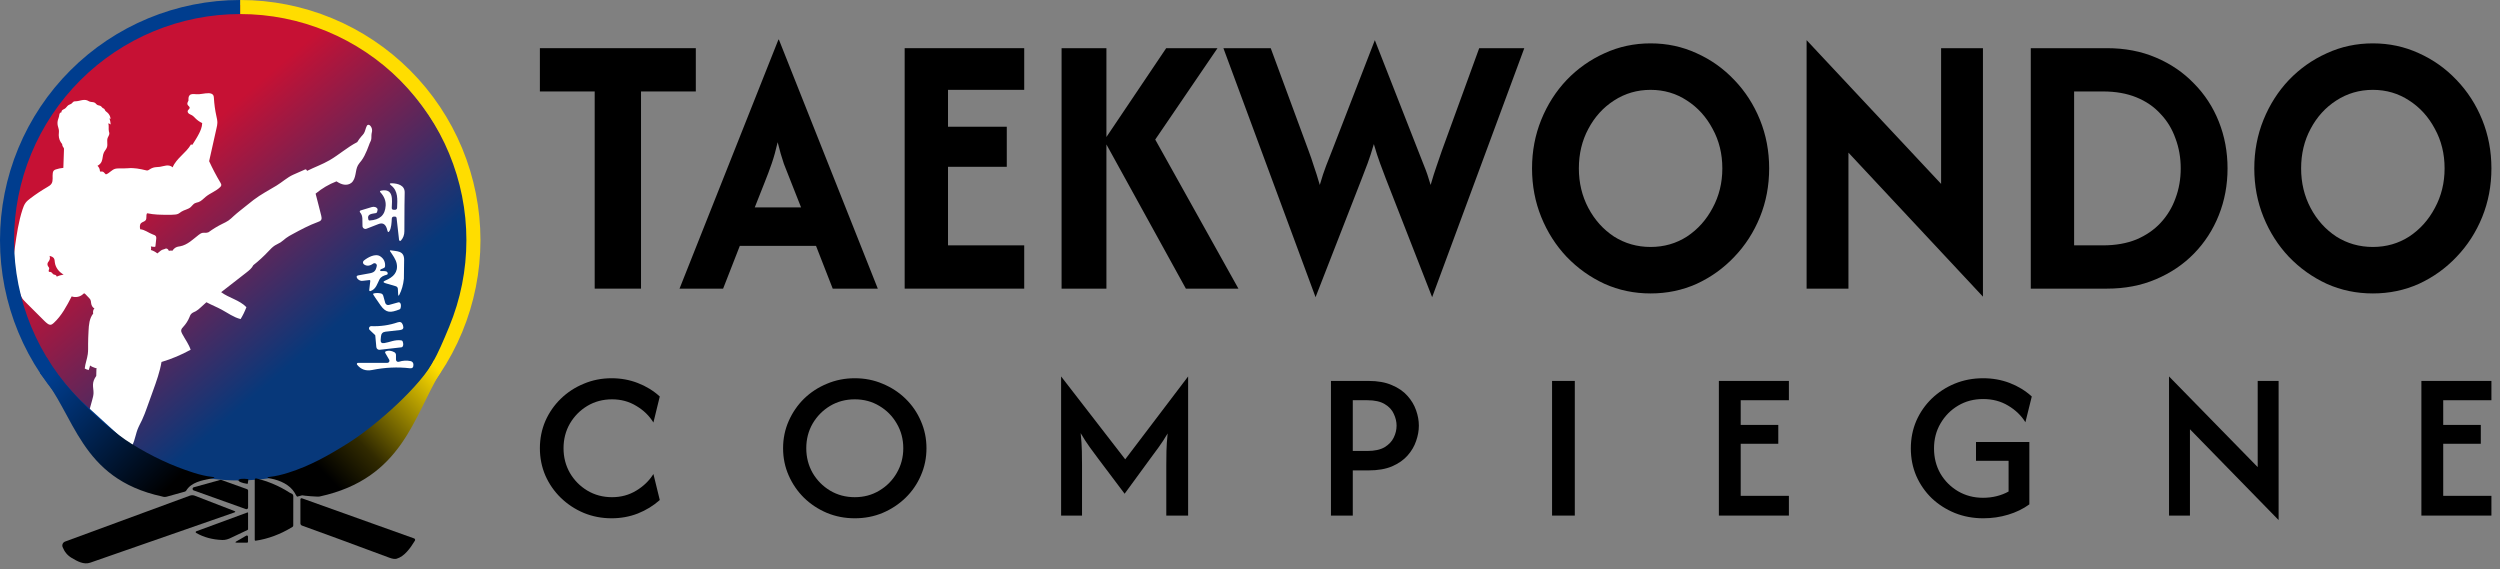 <svg width="268" height="61" viewBox="0 0 268 61" fill="none" xmlns="http://www.w3.org/2000/svg">
<rect x="0" y="0" width="268" height="61" fill="#808080" stroke="none"/>
<g clip-path="url(#clip0_20_1065)">
<rect x="0.531" y="0.531" width="49.911" height="50.973" rx="24.956" fill="url(#paint0_linear_20_1065)"/>
<path d="M1.597 26.493C1.792 25.124 1.989 23.746 2.421 22.435C2.503 22.187 2.595 21.939 2.751 21.732C2.884 21.555 3.059 21.416 3.233 21.282C3.817 20.837 4.428 20.429 5.061 20.061C5.233 19.961 5.413 19.858 5.521 19.689C5.73 19.36 5.593 18.923 5.659 18.537C5.674 18.445 5.703 18.353 5.766 18.286C5.824 18.224 5.904 18.19 5.983 18.162C6.24 18.072 6.511 18.027 6.791 17.995C6.814 17.34 6.836 16.683 6.858 16.028C6.86 15.98 6.861 15.93 6.845 15.885C6.825 15.83 6.781 15.787 6.748 15.739C6.689 15.651 6.667 15.538 6.662 15.443C6.431 15.187 6.298 14.839 6.297 14.491C6.297 14.3 6.335 14.108 6.308 13.92C6.288 13.775 6.231 13.638 6.198 13.496C6.146 13.277 6.153 13.043 6.217 12.827C6.253 12.706 6.307 12.591 6.33 12.466C6.347 12.379 6.349 12.287 6.381 12.204C6.413 12.121 6.489 12.045 6.597 12.035C6.566 11.94 6.631 11.839 6.711 11.781C6.791 11.724 6.887 11.695 6.968 11.638C7.109 11.539 7.19 11.367 7.334 11.272C7.439 11.202 7.57 11.179 7.67 11.102C7.765 11.028 7.83 10.906 7.945 10.872C7.992 10.858 8.041 10.861 8.09 10.86C8.306 10.858 8.515 10.792 8.727 10.748C8.939 10.704 9.165 10.684 9.365 10.769C9.454 10.807 9.534 10.864 9.625 10.896C9.814 10.961 10.041 10.914 10.2 11.036C10.272 11.091 10.32 11.175 10.395 11.226C10.525 11.317 10.712 11.294 10.835 11.395C10.901 11.449 10.941 11.534 11.012 11.581C11.069 11.619 11.144 11.631 11.189 11.684C11.22 11.719 11.232 11.767 11.252 11.81C11.306 11.918 11.415 11.984 11.507 12.061C11.707 12.231 11.836 12.485 11.857 12.749C11.808 12.736 11.764 12.708 11.73 12.669C11.805 12.888 11.851 13.116 11.867 13.346C11.796 13.285 11.71 13.242 11.598 13.226C11.708 13.487 11.609 13.792 11.671 14.068C11.689 14.145 11.719 14.22 11.722 14.299C11.727 14.475 11.599 14.622 11.54 14.787C11.427 15.101 11.572 15.464 11.468 15.781C11.399 15.993 11.229 16.154 11.133 16.355C10.995 16.649 11.027 17.001 10.902 17.3C10.821 17.494 10.675 17.658 10.449 17.774C10.601 17.908 10.698 18.105 10.71 18.31C10.711 18.327 10.712 18.344 10.719 18.36C10.748 18.422 10.838 18.394 10.905 18.386C11.069 18.368 11.191 18.528 11.302 18.653C11.316 18.668 11.331 18.683 11.35 18.688C11.368 18.692 11.387 18.686 11.404 18.679C11.749 18.542 11.99 18.193 12.347 18.094C12.467 18.06 12.595 18.057 12.72 18.055C13.042 18.049 13.366 18.07 13.732 18.034C14.371 17.972 15.007 18.105 15.633 18.253C15.694 18.268 15.757 18.282 15.819 18.272C15.903 18.259 15.974 18.203 16.046 18.155C16.217 18.04 16.413 17.962 16.616 17.93C16.789 17.903 16.964 17.908 17.137 17.885C17.372 17.853 17.598 17.769 17.833 17.743C18.069 17.718 18.331 17.763 18.506 17.941C18.709 17.451 19.078 17.055 19.45 16.683C19.822 16.311 20.211 15.944 20.472 15.484C20.472 15.484 20.645 15.551 20.638 15.498C20.883 15.102 21.145 14.709 21.356 14.282C21.465 14.06 21.664 13.649 21.676 13.195C21.404 13.068 21.155 12.892 20.942 12.678C20.832 12.567 20.729 12.444 20.594 12.364C20.487 12.3 20.363 12.267 20.262 12.194C20.16 12.12 20.082 11.986 20.129 11.868C20.174 11.752 20.324 11.689 20.332 11.565C20.342 11.42 20.159 11.346 20.102 11.214C20.042 11.077 20.132 10.924 20.207 10.771C20.196 10.577 20.192 10.358 20.323 10.216C20.5 10.025 20.802 10.086 21.059 10.102C21.497 10.129 21.929 9.982 22.367 9.99C22.556 9.994 22.769 10.043 22.865 10.209C22.919 10.302 22.925 10.415 22.931 10.523C22.968 11.163 23.055 11.799 23.192 12.424C23.246 12.671 23.308 12.918 23.302 13.17C23.298 13.356 23.257 13.538 23.216 13.719C22.948 14.899 22.68 16.08 22.419 17.279C22.781 18.067 23.185 18.836 23.629 19.579C23.683 19.67 23.74 19.772 23.718 19.876C23.703 19.949 23.651 20.008 23.599 20.06C23.155 20.497 22.537 20.699 22.056 21.093C21.805 21.298 21.584 21.561 21.279 21.666C21.147 21.711 21.004 21.725 20.881 21.791C20.703 21.885 20.594 22.072 20.442 22.204C20.156 22.453 19.746 22.493 19.431 22.701C19.318 22.775 19.218 22.87 19.096 22.925C18.999 22.969 18.893 22.986 18.789 22.999C18.519 23.032 18.247 23.026 17.951 23.026C17.239 23.028 16.525 23.016 15.828 22.87C15.806 22.865 15.781 22.861 15.764 22.875C15.755 22.881 15.749 22.892 15.744 22.901C15.639 23.117 15.756 23.406 15.618 23.602C15.502 23.766 15.26 23.78 15.12 23.924C14.963 24.084 14.981 24.35 15.03 24.578C15.517 24.61 15.92 24.965 16.379 25.132C16.512 25.18 16.667 25.226 16.727 25.357C16.764 25.436 16.755 25.529 16.746 25.616C16.718 25.875 16.69 26.134 16.662 26.393C16.66 26.412 16.657 26.432 16.644 26.445C16.63 26.46 16.608 26.462 16.587 26.463C16.453 26.466 16.319 26.451 16.175 26.414C16.209 26.536 16.218 26.665 16.18 26.802C16.43 26.877 16.665 27.002 16.869 27.167C16.959 27.093 17.049 27.02 17.138 26.946C17.214 26.884 17.291 26.82 17.38 26.782C17.466 26.745 17.56 26.732 17.646 26.696C17.696 26.675 17.745 26.645 17.799 26.64C17.867 26.633 17.936 26.665 17.987 26.713C18.038 26.76 18.076 26.821 18.1 26.89C18.224 26.865 18.354 26.841 18.48 26.883C18.601 26.693 18.778 26.533 18.99 26.466C19.096 26.432 19.208 26.421 19.317 26.401C19.7 26.33 20.053 26.138 20.373 25.911C20.693 25.684 20.986 25.419 21.298 25.18C21.426 25.082 21.563 24.986 21.721 24.96C21.909 24.928 22.113 25 22.353 24.895C22.822 24.552 23.32 24.25 23.84 23.994C24.062 23.884 24.289 23.782 24.493 23.64C24.695 23.501 24.87 23.327 25.051 23.161C25.49 22.759 25.971 22.406 26.429 22.03C26.681 21.83 26.933 21.63 27.186 21.429C27.979 20.829 28.791 20.41 29.644 19.894C30.229 19.54 30.797 19.014 31.419 18.735C31.846 18.543 32.274 18.351 32.704 18.167C32.765 18.141 32.836 18.166 32.868 18.226C32.883 18.253 32.9 18.286 32.916 18.319C33.709 17.923 34.566 17.619 35.322 17.181C36.339 16.593 37.225 15.784 38.297 15.234C38.426 15.011 38.578 14.802 38.749 14.611C38.839 14.512 38.935 14.416 39.007 14.302C39.157 14.062 39.184 13.762 39.316 13.51C39.336 13.471 39.36 13.432 39.395 13.407C39.448 13.37 39.519 13.37 39.578 13.394C39.636 13.418 39.685 13.463 39.725 13.514C39.845 13.662 39.904 13.86 39.886 14.052C39.876 14.155 39.845 14.255 39.83 14.358C39.798 14.579 39.84 14.81 39.776 15.024C39.742 15.136 39.68 15.238 39.633 15.345C39.543 15.554 39.214 16.605 38.74 17.225C38.617 17.386 38.476 17.534 38.376 17.71C38.209 18.007 38.171 18.358 38.106 18.694C38.041 19.03 37.932 19.381 37.672 19.597C37.454 19.777 37.155 19.834 36.877 19.792C36.6 19.75 36.343 19.619 36.07 19.441C35.261 19.753 34.503 20.201 33.833 20.759C34.004 21.457 34.305 22.549 34.44 23.137C34.473 23.281 34.504 23.442 34.432 23.57C34.362 23.693 34.218 23.747 34.087 23.795C33.134 24.141 32.236 24.626 31.342 25.11C31.109 25.236 30.874 25.363 30.662 25.523C30.463 25.672 30.285 25.85 30.075 25.983C29.881 26.107 29.664 26.189 29.47 26.312C29.206 26.479 28.992 26.715 28.775 26.942C28.271 27.473 27.737 27.974 27.157 28.426C26.996 28.759 26.695 28.997 26.405 29.222C25.516 29.913 24.626 30.604 23.708 31.322C24.559 31.949 25.675 32.163 26.415 32.928C26.248 33.372 26.04 33.801 25.794 34.204C25.051 34.025 24.418 33.548 23.742 33.185C23.49 33.049 23.23 32.929 22.97 32.809C22.696 32.682 22.422 32.556 22.128 32.4C21.915 32.592 21.703 32.785 21.49 32.977C21.333 33.119 21.174 33.263 20.988 33.363C20.818 33.454 20.624 33.511 20.494 33.656C20.4 33.76 20.352 33.897 20.298 34.027C20.149 34.387 19.936 34.72 19.673 35.005C19.567 35.12 19.447 35.24 19.426 35.397C19.408 35.531 19.468 35.662 19.53 35.782C19.831 36.355 20.235 36.88 20.437 37.493C19.456 38.028 18.428 38.475 17.314 38.803C17.136 39.858 16.772 40.869 16.41 41.874C16.19 42.485 15.97 43.097 15.75 43.708C15.59 44.151 15.43 44.595 15.228 45.02C15.067 45.359 14.88 45.685 14.746 46.035C14.593 46.438 14.513 46.865 14.375 47.272C14.017 48.325 13.279 49.271 13.18 50.332C13.117 51.014 12.976 51.684 12.785 52.34C12.435 53.544 12.352 54.816 11.976 56.011C11.953 56.084 11.927 56.16 11.874 56.214C11.794 56.295 11.668 56.31 11.556 56.29C11.445 56.269 11.341 56.219 11.232 56.187C10.895 56.087 10.527 56.167 10.187 56.077C10.147 56.066 10.108 56.053 10.069 56.038C9.964 56.412 9.755 57.141 9.597 57.591C9.379 58.215 9.452 58.431 9.437 59.093C9.423 59.754 9.626 60.334 8.986 60.617C8.345 60.899 7.202 60.691 6.722 60.676C6.242 60.661 5.994 60.713 5.994 60.713C5.994 60.713 5.506 61.063 5.143 61.1C4.779 61.137 4.531 61.1 4.531 61.1C4.531 61.1 4.065 61.352 3.643 61.33C3.221 61.308 3.126 61.278 3.032 61.07C2.937 60.862 3.134 60.676 3.527 60.572C3.92 60.468 4.779 59.873 5.084 59.658C5.39 59.442 5.951 58.944 6.285 58.766C6.62 58.587 7.137 57.888 7.399 56.974C7.51 56.587 7.636 55.967 7.744 55.381C7.616 55.335 7.474 55.221 7.534 54.928C7.66 53.9 7.61 52.845 7.875 51.845C7.956 51.537 8.068 51.236 8.107 50.919C8.154 50.553 8.103 50.18 8.146 49.814C8.177 49.549 8.256 49.293 8.335 49.039C8.442 48.693 8.549 48.348 8.658 47.999C8.615 47.724 8.572 47.447 8.585 47.169C8.599 46.891 8.673 46.608 8.844 46.391C8.986 46.21 9.189 46.081 9.307 45.882C9.508 45.547 9.415 45.119 9.436 44.727C9.45 44.449 9.525 44.178 9.599 43.911C9.694 43.569 9.789 43.227 9.883 42.885C9.951 42.641 10.018 42.395 10.026 42.142C10.036 41.827 9.952 41.513 9.97 41.198C9.986 40.903 10.095 40.613 10.318 40.3C10.323 40.089 10.328 39.877 10.334 39.666C10.335 39.599 10.337 39.531 10.356 39.466C10.297 39.479 10.236 39.458 10.18 39.437C10.002 39.372 9.823 39.307 9.654 39.18C9.619 39.351 9.567 39.518 9.5 39.679C9.493 39.662 9.474 39.655 9.456 39.651C9.334 39.619 9.211 39.588 9.084 39.507C9.136 38.984 9.339 38.487 9.41 37.965C9.459 37.609 9.445 37.248 9.445 36.889C9.444 36.417 9.468 35.945 9.492 35.473C9.524 34.828 9.575 34.134 9.99 33.613C9.945 33.419 9.984 33.206 10.124 33.051C9.904 32.97 9.794 32.713 9.765 32.476C9.75 32.362 9.747 32.242 9.697 32.139C9.663 32.067 9.607 32.008 9.553 31.951C9.422 31.812 9.29 31.674 9.159 31.535C9.117 31.49 9.061 31.441 9.002 31.456C8.97 31.464 8.945 31.489 8.921 31.513C8.608 31.822 8.119 31.928 7.684 31.774C7.153 32.801 6.605 33.851 5.757 34.626C5.654 34.721 5.536 34.815 5.397 34.817C5.299 34.819 5.207 34.773 5.125 34.717C5 34.631 4.886 34.529 4.778 34.422C4.113 33.758 3.447 33.094 2.781 32.43C2.597 32.247 2.411 32.06 2.294 31.827C2.208 31.657 2.164 31.468 2.09 31.292C1.985 31.039 1.823 30.816 1.71 30.567C1.535 30.181 1.484 29.738 1.458 29.306C1.332 28.372 1.464 27.425 1.597 26.493ZM5.153 28.542C5.184 28.589 5.225 28.629 5.25 28.68C5.296 28.772 5.276 28.893 5.204 28.965C5.246 29.007 5.244 29.085 5.232 29.154C5.341 29.123 5.464 29.152 5.549 29.228C5.62 29.291 5.667 29.386 5.753 29.424C5.804 29.448 5.863 29.447 5.916 29.465C6 29.494 6.066 29.57 6.083 29.657C6.311 29.546 6.559 29.479 6.819 29.436C6.578 29.3 6.361 29.119 6.195 28.895C6.028 28.672 5.913 28.407 5.878 28.128C5.859 27.982 5.86 27.825 5.783 27.7C5.693 27.551 5.517 27.485 5.311 27.43C5.381 27.601 5.361 27.808 5.259 27.962C5.22 28.022 5.169 28.074 5.135 28.137C5.067 28.261 5.074 28.424 5.153 28.542Z" fill="white"/>
</g>
<path d="M25.752 0C22.37 -4.03279e-08 19.022 0.666 15.897 1.96C12.773 3.254 9.934 5.151 7.543 7.543C5.151 9.934 3.254 12.773 1.96 15.897C0.666 19.022 -1.07497e-07 22.37 0 25.752C1.07497e-07 29.134 0.666 32.483 1.96 35.607C3.254 38.732 5.151 41.571 7.543 43.962C9.934 46.353 12.773 48.25 15.897 49.544L8.607 42.897C6.356 40.646 4.57 37.973 3.351 35.031C2.133 32.089 1.506 28.936 1.506 25.752C1.506 22.568 2.133 19.415 3.351 16.473C4.57 13.532 6.356 10.859 8.607 8.607C10.859 6.356 13.532 4.57 16.473 3.351C19.415 2.133 22.568 1.506 25.752 1.506V0Z" fill="#003D8E"/>
<path d="M25.752 0C29.134 -4.03279e-08 32.483 0.666 35.607 1.96C38.732 3.254 41.571 5.151 43.962 7.543C46.353 9.934 48.25 12.773 49.544 15.897C50.838 19.022 51.505 22.37 51.505 25.752C51.505 29.134 50.838 32.483 49.544 35.607C48.25 38.732 46.353 41.571 43.962 43.962C41.571 46.353 38.732 48.25 35.607 49.544L43.962 42.281C46.068 39.913 46.921 38.005 48.119 35.111L48.152 35.031C49.371 32.089 49.998 28.936 49.998 25.752C49.998 22.568 49.371 19.415 48.152 16.474C46.934 13.532 45.148 10.859 42.897 8.608C40.645 6.356 37.972 4.571 35.031 3.352C32.089 2.134 28.936 1.506 25.752 1.506V0Z" fill="#FFDD00"/>
<path d="M42.517 23.39C42.505 23.279 42.443 23.222 42.331 23.218C42.323 23.218 42.296 23.218 42.25 23.218C42.087 23.216 42.003 23.297 41.998 23.46C41.983 23.855 41.946 24.445 41.758 24.755C41.65 24.934 41.572 24.915 41.524 24.697C41.379 24.047 41.058 23.823 40.56 24.025C39.967 24.265 39.541 24.431 39.281 24.523C39.235 24.54 39.185 24.545 39.136 24.539C39.087 24.534 39.041 24.516 38.999 24.489C38.959 24.462 38.924 24.426 38.9 24.383C38.876 24.341 38.862 24.293 38.859 24.244C38.824 23.582 38.942 23.149 38.596 22.763C38.582 22.747 38.572 22.728 38.568 22.707C38.563 22.687 38.563 22.665 38.569 22.645C38.575 22.625 38.586 22.606 38.601 22.591C38.616 22.576 38.634 22.566 38.654 22.56L39.863 22.196C39.989 22.158 40.121 22.159 40.233 22.199C40.346 22.238 40.432 22.314 40.475 22.411C40.492 22.447 40.474 22.552 40.423 22.725C40.403 22.793 40.358 22.833 40.291 22.845C39.869 22.926 39.312 22.92 39.488 23.53C39.51 23.606 39.56 23.641 39.637 23.636C40.694 23.565 41.284 23.092 41.344 22.041C41.373 21.53 41.188 21.058 40.788 20.625C40.697 20.526 40.717 20.463 40.847 20.437C42.234 20.158 42.025 21.463 41.996 22.272C41.99 22.417 42.06 22.489 42.205 22.489H42.36C42.413 22.49 42.465 22.469 42.503 22.432C42.542 22.395 42.565 22.344 42.567 22.291C42.604 21.391 42.697 20.474 41.936 19.883C41.719 19.716 41.748 19.637 42.023 19.647C42.643 19.67 43.411 19.856 43.382 20.663C43.365 21.082 43.354 22.456 43.349 24.784C43.349 25.183 43.225 25.51 42.981 25.787C42.966 25.804 42.946 25.816 42.925 25.821C42.903 25.827 42.881 25.826 42.86 25.82C42.839 25.813 42.82 25.8 42.806 25.783C42.791 25.766 42.782 25.745 42.78 25.723L42.517 23.39Z" fill="white"/>
<path d="M42.65 30.956C42.646 30.894 42.623 30.835 42.585 30.787C42.546 30.739 42.494 30.704 42.434 30.687L41.334 30.364C41.051 30.281 41.046 30.182 41.319 30.068C42.136 29.727 42.701 29.195 42.527 28.268C42.443 27.809 42.087 27.331 41.809 26.923C41.803 26.914 41.8 26.903 41.8 26.892C41.8 26.88 41.803 26.869 41.809 26.86C41.816 26.85 41.824 26.843 41.835 26.838C41.845 26.834 41.856 26.832 41.867 26.834C42.552 26.954 43.326 26.851 43.322 27.852C43.316 29.095 43.308 29.769 43.297 29.873C43.228 30.53 43.066 31.104 42.811 31.595C42.735 31.741 42.692 31.732 42.683 31.568L42.65 30.956Z" fill="white"/>
<path d="M39.581 30.025L38.874 30.105C38.783 30.116 38.692 30.105 38.606 30.076C38.521 30.046 38.443 29.997 38.379 29.933C38.334 29.889 38.31 29.866 38.309 29.863C38.179 29.672 38.21 29.558 38.4 29.522C39.07 29.398 39.43 29.332 39.48 29.325C40.078 29.234 40.272 29.1 40.39 28.514C40.4 28.465 40.395 28.414 40.375 28.368C40.356 28.322 40.323 28.282 40.28 28.255C40.238 28.228 40.189 28.214 40.139 28.215C40.089 28.216 40.04 28.233 39.999 28.262C39.634 28.524 39.305 28.549 39.014 28.338C38.983 28.316 38.957 28.287 38.939 28.252C38.921 28.218 38.911 28.18 38.91 28.142C38.908 28.103 38.916 28.064 38.932 28.029C38.948 27.993 38.972 27.962 39.002 27.937C39.418 27.594 40.245 27.13 40.769 27.482C41.148 27.736 41.318 28.097 41.278 28.566C41.275 28.6 41.263 28.632 41.242 28.659C41.222 28.687 41.195 28.708 41.164 28.721L40.837 28.862C40.81 28.874 40.787 28.891 40.772 28.912C40.756 28.932 40.748 28.954 40.75 28.976C40.752 28.991 40.76 29.009 40.775 29.032C40.792 29.052 40.813 29.062 40.839 29.06C41.076 29.045 41.256 29.054 41.379 29.087C41.489 29.118 41.551 29.19 41.563 29.305C41.567 29.336 41.559 29.368 41.542 29.394C41.525 29.42 41.5 29.439 41.47 29.447C41.121 29.551 40.852 29.64 40.678 29.96C40.467 30.349 40.31 31.03 39.701 31.206C39.686 31.21 39.67 31.21 39.655 31.207C39.64 31.204 39.626 31.197 39.614 31.186C39.602 31.176 39.593 31.163 39.587 31.148C39.581 31.134 39.579 31.118 39.581 31.102L39.693 30.138C39.704 30.053 39.667 30.015 39.581 30.025Z" fill="white"/>
<path d="M41.298 32.468C41.322 32.55 41.377 32.62 41.451 32.662C41.525 32.704 41.614 32.714 41.696 32.691L42.705 32.41C42.737 32.402 42.77 32.402 42.801 32.411C42.832 32.42 42.861 32.437 42.883 32.46C42.988 32.57 43.009 32.759 42.945 33.027C42.938 33.059 42.922 33.089 42.9 33.114C42.878 33.14 42.85 33.159 42.819 33.172C41.892 33.527 41.406 33.6 40.794 32.729C40.33 32.068 40.072 31.687 40.018 31.587C39.981 31.515 40.002 31.47 40.082 31.452C40.319 31.398 40.567 31.399 40.825 31.454C40.886 31.467 40.943 31.497 40.989 31.54C41.034 31.583 41.067 31.638 41.083 31.698L41.298 32.468Z" fill="white"/>
<path d="M41.191 36.78C41.77 36.693 42.323 36.386 43.022 36.488C43.055 36.492 43.086 36.506 43.112 36.527C43.138 36.548 43.158 36.576 43.169 36.608C43.249 36.837 43.247 37.017 43.165 37.15C43.151 37.173 43.131 37.193 43.108 37.207C43.085 37.221 43.059 37.23 43.032 37.233L40.7 37.498C40.658 37.502 40.615 37.499 40.574 37.486C40.533 37.474 40.494 37.454 40.461 37.427C40.428 37.4 40.4 37.366 40.38 37.328C40.359 37.29 40.347 37.249 40.343 37.206L40.229 35.96C40.227 35.944 40.22 35.929 40.208 35.917L39.631 35.373C39.596 35.34 39.572 35.296 39.562 35.249C39.553 35.202 39.557 35.153 39.576 35.109C39.595 35.065 39.626 35.027 39.667 35.001C39.707 34.975 39.755 34.962 39.803 34.963C40.793 35 41.737 34.864 42.635 34.553C42.904 34.46 43.085 34.547 43.179 34.816C43.183 34.829 43.193 34.858 43.208 34.905C43.298 35.188 43.196 35.346 42.902 35.379L41.327 35.557C41.029 35.591 40.867 35.758 40.841 36.056L40.808 36.42C40.783 36.702 40.911 36.822 41.191 36.78Z" fill="white"/>
<path d="M42.449 38.555C42.449 38.592 42.458 38.629 42.475 38.663C42.492 38.696 42.517 38.725 42.547 38.748C42.578 38.77 42.613 38.784 42.65 38.79C42.687 38.796 42.725 38.794 42.761 38.782C43.186 38.646 43.608 38.622 44.027 38.712C44.111 38.729 44.185 38.776 44.238 38.842C44.291 38.909 44.319 38.993 44.317 39.078C44.317 39.102 44.317 39.12 44.317 39.132C44.32 39.393 44.192 39.508 43.932 39.477C42.621 39.324 41.276 39.386 39.898 39.662C39.225 39.797 38.685 39.608 38.28 39.095C38.266 39.077 38.258 39.055 38.255 39.033C38.253 39.01 38.257 38.987 38.267 38.967C38.277 38.947 38.292 38.929 38.311 38.917C38.33 38.905 38.352 38.898 38.375 38.898H41.526C41.565 38.898 41.604 38.888 41.638 38.869C41.672 38.849 41.701 38.821 41.72 38.787C41.74 38.753 41.751 38.714 41.751 38.675C41.751 38.636 41.74 38.597 41.721 38.563L41.301 37.839C41.291 37.823 41.286 37.804 41.284 37.786C41.283 37.767 41.285 37.748 41.292 37.731C41.298 37.713 41.309 37.697 41.322 37.684C41.335 37.671 41.351 37.661 41.369 37.655C41.65 37.551 41.95 37.584 42.269 37.754C42.323 37.783 42.368 37.825 42.4 37.878C42.432 37.931 42.449 37.991 42.449 38.052V38.555Z" fill="white"/>
<path d="M5.002 38.308C6.33 40.963 10.885 45.557 14.052 47.543C16.22 48.901 18.444 49.943 20.724 50.667C21.475 50.906 22.124 51.053 22.673 51.11C23.084 51.151 23.087 51.211 22.682 51.29L22.646 51.296C21.623 51.493 20.499 51.709 19.971 52.583C19.934 52.643 19.876 52.686 19.81 52.705L17.875 53.243C17.711 53.288 17.537 53.281 17.377 53.222C8.496 51.29 8.1 44.462 4.289 39.999L5.002 38.308Z" fill="url(#paint1_linear_20_1065)"/>
<path d="M46.561 38.556C45.234 41.211 40.467 45.531 37.3 47.517C35.132 48.876 33.212 49.943 30.932 50.667C30.181 50.906 29.532 51.053 28.983 51.11C28.572 51.151 28.569 51.211 28.975 51.29L29.01 51.296C30.033 51.493 31.065 51.959 31.593 52.832C31.63 52.892 31.792 53.224 31.858 53.243L32.389 53.097C32.553 53.143 34.119 53.281 34.279 53.222C43.161 51.29 44.336 44.602 47.257 39.823L46.561 38.556Z" fill="url(#paint2_linear_20_1065)"/>
<path d="M26.565 51.825C26.563 51.838 26.556 51.849 26.546 51.856C26.536 51.863 26.523 51.867 26.511 51.865L26.478 51.861C26.353 51.844 26.231 51.821 26.117 51.792C26.004 51.764 25.902 51.731 25.817 51.696C25.732 51.66 25.666 51.623 25.622 51.586C25.579 51.549 25.559 51.513 25.564 51.48V51.476C25.574 51.409 25.684 51.359 25.868 51.336C26.053 51.313 26.297 51.32 26.548 51.354L26.581 51.358C26.594 51.36 26.605 51.367 26.612 51.377C26.619 51.387 26.623 51.399 26.621 51.412L26.565 51.825Z" fill="black"/>
<path d="M31.441 53.214C31.441 54.321 31.44 55.361 31.437 56.331C31.437 56.401 31.408 56.454 31.348 56.491C30.057 57.277 28.745 57.768 27.411 57.964C27.398 57.966 27.385 57.965 27.373 57.962C27.36 57.958 27.348 57.952 27.339 57.944C27.329 57.935 27.321 57.925 27.316 57.913C27.31 57.901 27.308 57.888 27.308 57.875V51.407C27.308 51.388 27.312 51.369 27.321 51.351C27.329 51.334 27.341 51.319 27.357 51.307C27.372 51.295 27.389 51.286 27.408 51.282C27.427 51.278 27.446 51.279 27.465 51.283C28.77 51.599 29.972 52.114 31.073 52.827C31.084 52.834 31.15 52.865 31.272 52.92C31.385 52.969 31.441 53.067 31.441 53.214Z" fill="black"/>
<path d="M26.596 52.603V54.407C26.596 54.436 26.589 54.464 26.576 54.489C26.563 54.515 26.544 54.536 26.52 54.553C26.497 54.569 26.47 54.58 26.442 54.584C26.414 54.588 26.385 54.585 26.358 54.575L20.764 52.574C20.728 52.562 20.697 52.538 20.676 52.507C20.655 52.475 20.644 52.438 20.645 52.4C20.647 52.362 20.66 52.326 20.684 52.296C20.707 52.266 20.74 52.245 20.776 52.235L23.615 51.445C23.65 51.435 23.688 51.436 23.722 51.449L26.478 52.436C26.513 52.448 26.543 52.471 26.564 52.501C26.585 52.531 26.596 52.567 26.596 52.603Z" fill="black"/>
<path d="M6.974 58.057L20.356 53.133C20.524 53.072 20.709 53.073 20.875 53.137L25.11 54.776C25.262 54.834 25.262 54.889 25.108 54.941C22.302 55.908 17.157 57.7 9.674 60.318C8.967 60.565 8.267 60.151 7.69 59.812C7.235 59.545 6.908 59.154 6.709 58.638C6.688 58.583 6.678 58.524 6.68 58.464C6.682 58.405 6.696 58.346 6.72 58.292C6.745 58.238 6.78 58.19 6.824 58.149C6.867 58.109 6.918 58.078 6.974 58.057Z" fill="black"/>
<path d="M44.478 57.96C43.989 58.763 43.354 59.65 42.523 59.894C42.339 59.948 42.078 59.912 41.741 59.787C37.676 58.273 34.553 57.125 32.373 56.342C32.323 56.324 32.28 56.291 32.249 56.247C32.219 56.204 32.203 56.152 32.203 56.1V53.53C32.203 53.511 32.208 53.492 32.217 53.474C32.226 53.457 32.239 53.442 32.255 53.431C32.271 53.42 32.29 53.413 32.309 53.41C32.328 53.408 32.348 53.41 32.366 53.416L44.391 57.718C44.414 57.726 44.435 57.739 44.453 57.756C44.47 57.774 44.484 57.795 44.492 57.818C44.5 57.841 44.503 57.866 44.501 57.891C44.498 57.915 44.491 57.939 44.478 57.96Z" fill="black"/>
<path d="M26.532 54.933C26.572 54.919 26.592 54.934 26.592 54.976V56.727C26.592 56.745 26.587 56.762 26.577 56.777C26.568 56.792 26.554 56.804 26.538 56.812C25.628 57.232 25.068 57.498 24.858 57.608C24.484 57.807 24.142 57.9 23.83 57.887C22.77 57.849 21.835 57.596 21.024 57.128C21.009 57.119 20.996 57.105 20.988 57.089C20.98 57.072 20.977 57.054 20.979 57.036C20.98 57.018 20.987 57.001 20.998 56.986C21.009 56.972 21.024 56.961 21.041 56.954L26.532 54.933Z" fill="black"/>
<path d="M26.584 57.521V58.076C26.584 58.142 26.55 58.175 26.484 58.175H25.402C25.198 58.175 25.185 58.124 25.363 58.022L26.406 57.418C26.424 57.408 26.444 57.403 26.465 57.403C26.486 57.403 26.506 57.409 26.524 57.419C26.542 57.429 26.557 57.444 26.567 57.462C26.578 57.48 26.583 57.5 26.584 57.521Z" fill="black"/>
<path d="M57.876 9.804V5.164H74.591V9.804H68.717V30.942H63.751V9.804H57.876Z" fill="black"/>
<path d="M72.846 30.942L83.446 4.248H83.499L94.1 30.942H89.267L87.478 26.359H79.307L77.518 30.942H72.846ZM80.909 22.235H85.876L84.835 19.6C84.55 18.893 84.283 18.215 84.034 17.566C83.802 16.898 83.58 16.125 83.366 15.246C83.17 16.105 82.957 16.869 82.725 17.538C82.494 18.206 82.236 18.893 81.951 19.6L80.909 22.235Z" fill="black"/>
<path d="M96.98 30.942V5.164H109.796V9.632H101.626V13.585H107.927V17.881H101.626V26.302H109.796V30.942H96.98Z" fill="black"/>
<path d="M127.125 30.942L118.367 15.046L125.016 5.164H130.516L123.841 14.96L132.759 30.942H127.125ZM113.801 30.942V5.164H118.608V30.942H113.801Z" fill="black"/>
<path d="M141.028 31.858L131.149 5.164H136.222L140.281 16.163C140.477 16.678 140.663 17.223 140.841 17.795C141.037 18.349 141.251 19.027 141.482 19.829C141.714 19.027 141.936 18.349 142.15 17.795C142.381 17.223 142.595 16.678 142.791 16.163L147.383 4.305L152.029 16.163C152.225 16.678 152.439 17.223 152.67 17.795C152.902 18.349 153.133 19.027 153.364 19.829C153.596 19.027 153.809 18.349 154.005 17.795C154.201 17.223 154.388 16.678 154.566 16.163L158.571 5.164H163.404L153.525 31.858L148.558 19.142C148.362 18.626 148.158 18.082 147.944 17.509C147.73 16.936 147.508 16.249 147.277 15.447C147.045 16.249 146.823 16.936 146.609 17.509C146.395 18.063 146.191 18.597 145.995 19.113L141.028 31.858Z" fill="black"/>
<path d="M176.944 31.457C175.182 31.457 173.535 31.114 172.004 30.426C170.474 29.72 169.121 28.756 167.946 27.534C166.789 26.311 165.881 24.889 165.222 23.266C164.564 21.643 164.234 19.905 164.234 18.053C164.234 16.201 164.564 14.463 165.222 12.84C165.881 11.217 166.789 9.795 167.946 8.573C169.121 7.351 170.474 6.396 172.004 5.709C173.535 5.002 175.182 4.649 176.944 4.649C178.707 4.649 180.353 5.002 181.884 5.709C183.415 6.396 184.759 7.351 185.916 8.573C187.091 9.795 188.007 11.217 188.666 12.84C189.325 14.463 189.654 16.201 189.654 18.053C189.654 19.905 189.325 21.643 188.666 23.266C188.007 24.889 187.091 26.311 185.916 27.534C184.759 28.756 183.415 29.72 181.884 30.426C180.353 31.114 178.707 31.457 176.944 31.457ZM176.944 26.474C178.386 26.474 179.686 26.101 180.843 25.357C182 24.593 182.916 23.571 183.593 22.292C184.287 21.013 184.634 19.6 184.634 18.053C184.634 16.487 184.287 15.074 183.593 13.814C182.916 12.535 182 11.523 180.843 10.778C179.686 10.014 178.386 9.632 176.944 9.632C175.502 9.632 174.194 10.014 173.019 10.778C171.862 11.523 170.945 12.535 170.269 13.814C169.592 15.074 169.254 16.487 169.254 18.053C169.254 19.6 169.592 21.013 170.269 22.292C170.945 23.571 171.862 24.593 173.019 25.357C174.194 26.101 175.502 26.474 176.944 26.474Z" fill="black"/>
<path d="M212.572 31.801L198.153 16.363V30.942H193.668V4.305L208.086 19.714V5.164H212.572V31.801Z" fill="black"/>
<path d="M217.699 30.942V5.164H225.869C227.792 5.164 229.536 5.498 231.103 6.167C232.687 6.835 234.049 7.761 235.188 8.945C236.345 10.11 237.235 11.475 237.858 13.041C238.481 14.607 238.793 16.277 238.793 18.053C238.793 19.829 238.481 21.5 237.858 23.065C237.235 24.631 236.345 26.006 235.188 27.19C234.049 28.355 232.687 29.271 231.103 29.939C229.536 30.608 227.792 30.942 225.869 30.942H217.699ZM222.345 26.302H225.442C226.795 26.302 227.988 26.092 229.02 25.672C230.053 25.233 230.916 24.641 231.61 23.896C232.322 23.132 232.856 22.254 233.212 21.261C233.586 20.268 233.773 19.199 233.773 18.053C233.773 16.907 233.586 15.838 233.212 14.845C232.856 13.833 232.322 12.955 231.61 12.21C230.916 11.446 230.053 10.854 229.02 10.434C227.988 10.014 226.795 9.804 225.442 9.804H222.345V26.302Z" fill="black"/>
<path d="M254.37 31.457C252.608 31.457 250.961 31.114 249.43 30.426C247.899 29.72 246.546 28.756 245.371 27.534C244.214 26.311 243.307 24.889 242.648 23.266C241.989 21.643 241.66 19.905 241.66 18.053C241.66 16.201 241.989 14.463 242.648 12.84C243.307 11.217 244.214 9.795 245.371 8.573C246.546 7.351 247.899 6.396 249.43 5.709C250.961 5.002 252.608 4.649 254.37 4.649C256.132 4.649 257.779 5.002 259.31 5.709C260.84 6.396 262.184 7.351 263.342 8.573C264.516 9.795 265.433 11.217 266.092 12.84C266.75 14.463 267.08 16.201 267.08 18.053C267.08 19.905 266.75 21.643 266.092 23.266C265.433 24.889 264.516 26.311 263.342 27.534C262.184 28.756 260.84 29.72 259.31 30.426C257.779 31.114 256.132 31.457 254.37 31.457ZM254.37 26.474C255.812 26.474 257.111 26.101 258.268 25.357C259.425 24.593 260.342 23.571 261.018 22.292C261.713 21.013 262.06 19.6 262.06 18.053C262.06 16.487 261.713 15.074 261.018 13.814C260.342 12.535 259.425 11.523 258.268 10.778C257.111 10.014 255.812 9.632 254.37 9.632C252.928 9.632 251.62 10.014 250.445 10.778C249.288 11.523 248.371 12.535 247.695 13.814C247.018 15.074 246.68 16.487 246.68 18.053C246.68 19.6 247.018 21.013 247.695 22.292C248.371 23.571 249.288 24.593 250.445 25.357C251.62 26.101 252.928 26.474 254.37 26.474Z" fill="black"/>
<path d="M65.561 55.56C64.5 55.56 63.503 55.367 62.572 54.982C61.64 54.587 60.822 54.047 60.118 53.362C59.414 52.678 58.862 51.881 58.461 50.972C58.071 50.063 57.876 49.09 57.876 48.053C57.876 47.016 58.071 46.043 58.461 45.134C58.862 44.225 59.414 43.428 60.118 42.744C60.822 42.059 61.64 41.525 62.572 41.14C63.503 40.744 64.5 40.547 65.561 40.547C66.558 40.547 67.495 40.718 68.373 41.06C69.261 41.402 70.046 41.883 70.728 42.503L70.046 45.294C69.602 44.567 68.99 43.974 68.21 43.514C67.441 43.043 66.574 42.808 65.61 42.808C64.635 42.808 63.753 43.043 62.962 43.514C62.182 43.984 61.559 44.615 61.093 45.407C60.638 46.198 60.411 47.08 60.411 48.053C60.411 49.016 60.638 49.898 61.093 50.7C61.559 51.491 62.182 52.122 62.962 52.592C63.753 53.063 64.635 53.298 65.61 53.298C66.574 53.298 67.441 53.063 68.21 52.592C68.99 52.122 69.602 51.528 70.046 50.812L70.728 53.603C70.046 54.212 69.261 54.694 68.373 55.047C67.495 55.389 66.558 55.56 65.561 55.56Z" fill="black"/>
<path d="M91.632 55.56C90.571 55.56 89.574 55.367 88.642 54.982C87.711 54.587 86.893 54.047 86.189 53.362C85.496 52.678 84.949 51.881 84.548 50.972C84.147 50.063 83.947 49.09 83.947 48.053C83.947 47.016 84.147 46.043 84.548 45.134C84.949 44.225 85.496 43.428 86.189 42.744C86.893 42.059 87.711 41.525 88.642 41.14C89.574 40.744 90.571 40.547 91.632 40.547C92.705 40.547 93.701 40.744 94.622 41.14C95.553 41.525 96.371 42.059 97.075 42.744C97.779 43.428 98.326 44.225 98.716 45.134C99.117 46.043 99.318 47.016 99.318 48.053C99.318 49.09 99.117 50.063 98.716 50.972C98.326 51.881 97.779 52.678 97.075 53.362C96.371 54.047 95.553 54.587 94.622 54.982C93.701 55.367 92.705 55.56 91.632 55.56ZM91.632 53.298C92.607 53.298 93.484 53.063 94.264 52.592C95.055 52.122 95.678 51.491 96.133 50.7C96.599 49.898 96.832 49.016 96.832 48.053C96.832 47.08 96.599 46.198 96.133 45.407C95.678 44.615 95.055 43.984 94.264 43.514C93.484 43.043 92.607 42.808 91.632 42.808C90.657 42.808 89.775 43.043 88.984 43.514C88.204 43.984 87.581 44.615 87.115 45.407C86.66 46.198 86.433 47.08 86.433 48.053C86.433 49.016 86.66 49.898 87.115 50.7C87.581 51.491 88.204 52.122 88.984 52.592C89.775 53.063 90.657 53.298 91.632 53.298Z" fill="black"/>
<path d="M113.751 55.271V40.354L120.624 49.24L127.367 40.354V55.271H125.027V49.866C125.027 49.416 125.033 48.914 125.043 48.358C125.054 47.802 125.098 47.171 125.173 46.465C124.838 47.032 124.513 47.529 124.199 47.957C123.884 48.385 123.597 48.775 123.337 49.128L120.559 52.929L117.699 49.128C117.439 48.786 117.147 48.39 116.822 47.941C116.497 47.492 116.172 46.989 115.847 46.433C115.923 47.16 115.966 47.802 115.977 48.358C115.988 48.903 115.993 49.406 115.993 49.866V55.271H113.751Z" fill="black"/>
<path d="M142.678 55.271V40.835H146.707C147.693 40.835 148.527 40.985 149.21 41.284C149.903 41.573 150.461 41.958 150.883 42.439C151.306 42.91 151.614 43.428 151.809 43.995C152.004 44.551 152.102 45.096 152.102 45.631C152.102 46.166 152.004 46.711 151.809 47.267C151.625 47.823 151.322 48.342 150.899 48.823C150.477 49.304 149.919 49.694 149.226 49.994C148.543 50.283 147.704 50.427 146.707 50.427H145.018V55.271H142.678ZM145.018 48.342H146.577C147.357 48.342 147.975 48.208 148.43 47.941C148.885 47.663 149.21 47.321 149.405 46.914C149.61 46.497 149.713 46.069 149.713 45.631C149.713 45.214 149.616 44.797 149.421 44.38C149.237 43.952 148.912 43.599 148.446 43.321C147.991 43.043 147.368 42.904 146.577 42.904H145.018V48.342Z" fill="black"/>
<path d="M166.381 55.271V40.835H168.819V55.271H166.381Z" fill="black"/>
<path d="M184.263 55.271V40.835H191.77V42.904H186.603V45.551H190.632V47.572H186.603V53.154H191.77V55.271H184.263Z" fill="black"/>
<path d="M212.607 55.56C211.524 55.56 210.511 55.373 209.569 54.998C208.626 54.613 207.798 54.084 207.083 53.41C206.379 52.726 205.826 51.929 205.426 51.02C205.036 50.111 204.841 49.128 204.841 48.069C204.841 47.011 205.036 46.027 205.426 45.118C205.826 44.209 206.379 43.412 207.083 42.728C207.798 42.044 208.621 41.509 209.553 41.124C210.495 40.739 211.508 40.547 212.591 40.547C213.609 40.547 214.562 40.718 215.451 41.06C216.339 41.402 217.124 41.883 217.807 42.503L217.124 45.262C216.669 44.535 216.052 43.941 215.272 43.482C214.492 43.011 213.598 42.776 212.591 42.776C211.594 42.776 210.701 43.011 209.91 43.482C209.119 43.952 208.491 44.589 208.025 45.391C207.56 46.182 207.327 47.075 207.327 48.069C207.327 49.064 207.554 49.962 208.009 50.764C208.475 51.555 209.103 52.186 209.894 52.657C210.695 53.127 211.589 53.362 212.575 53.362C213.095 53.362 213.588 53.303 214.053 53.186C214.519 53.068 214.942 52.903 215.321 52.689V49.4H211.827V47.379H217.547V54.068C216.886 54.549 216.128 54.918 215.272 55.175C214.427 55.431 213.539 55.56 212.607 55.56Z" fill="black"/>
<path d="M244.267 55.752L234.762 46.016V55.271H232.52V40.354L242.025 50.074V40.835H244.267V55.752Z" fill="black"/>
<path d="M259.573 55.271V40.835H267.08V42.904H261.913V45.551H265.942V47.572H261.913V53.154H267.08V55.271H259.573Z" fill="black"/>
<defs>
<linearGradient id="paint0_linear_20_1065" x1="9.426" y1="2.802" x2="45.629" y2="44.696" gradientUnits="userSpaceOnUse">
<stop offset="0.299" stop-color="#C61134"/>
<stop offset="0.752" stop-color="#07387A"/>
</linearGradient>
<linearGradient id="paint1_linear_20_1065" x1="5.575" y1="40.089" x2="18.053" y2="52.301" gradientUnits="userSpaceOnUse">
<stop stop-color="#003D8E"/>
<stop offset="1"/>
</linearGradient>
<linearGradient id="paint2_linear_20_1065" x1="46.726" y1="39.292" x2="32.92" y2="52.566" gradientUnits="userSpaceOnUse">
<stop stop-color="#FFDD00"/>
<stop offset="0.4" stop-color="#756600"/>
<stop offset="0.599" stop-color="#312A00"/>
<stop offset="0.775" stop-color="#100E00"/>
<stop offset="0.864"/>
</linearGradient>
<clipPath id="clip0_20_1065">
<rect x="0.531" y="0.531" width="49.911" height="50.973" rx="24.956" fill="white"/>
</clipPath>
</defs>
</svg>

